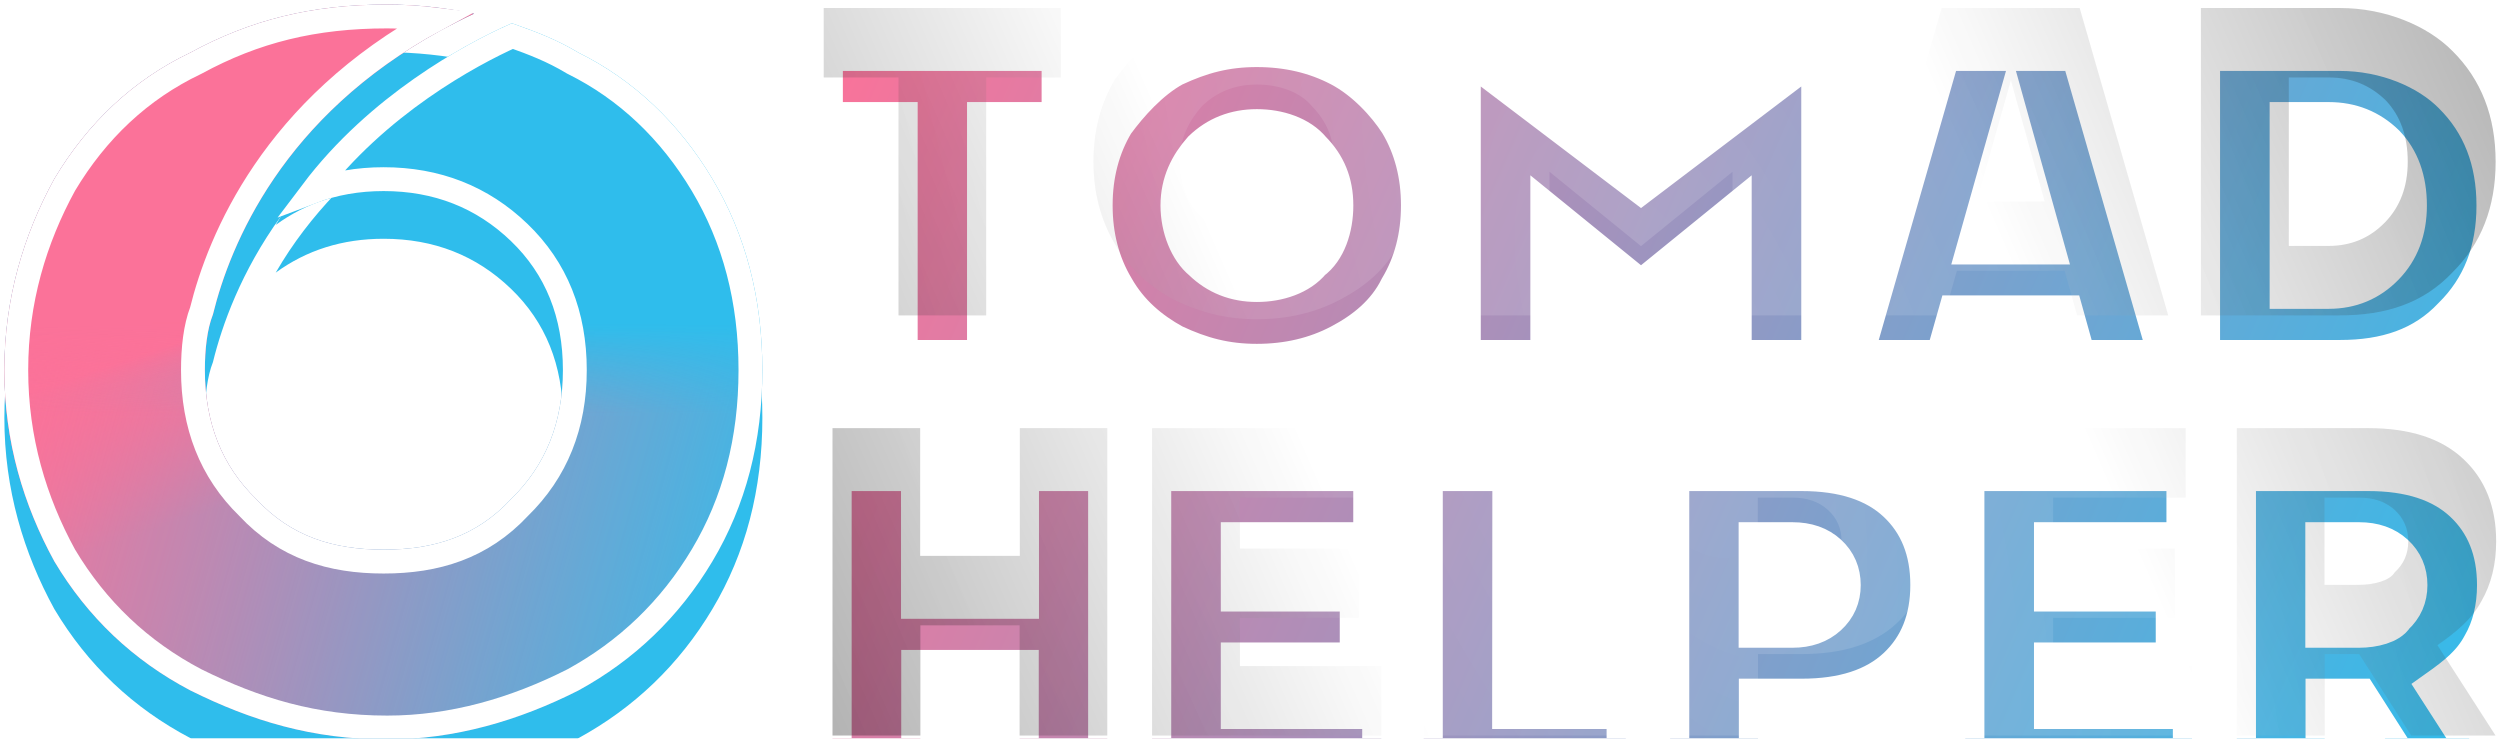 <svg width="457" height="135" viewBox="0 0 457 135" fill="none" xmlns="http://www.w3.org/2000/svg">
	<g>
		<g filter="url(#filter0_d_568_3127)">
			<path fill-rule="evenodd" clip-rule="evenodd" d="M38.924 57.48C37.879 60.127 37.45 63.744 37.45 67.659C37.45 77.237 40.514 85.102 46.849 91.253C53.181 98.073 60.942 100.481 70.125 100.481C79.308 100.481 87.065 98.073 93.401 91.253C99.734 85.102 102.902 77.237 102.902 67.659C102.902 58.022 99.734 50.156 93.401 44.065C87.065 37.973 79.308 34.928 70.125 34.928C62.584 34.928 56.021 37.016 50.401 41.122C62.858 19.502 85.294 7.858 93.574 4.249C97.663 5.694 101.595 7.127 105.746 9.622C115.842 14.622 124.132 22.487 130.223 32.699C136.315 42.914 139.361 54.566 139.361 67.659C139.361 80.752 136.315 92.405 130.223 102.618C124.132 112.833 115.842 120.697 105.746 126.212C94.87 131.729 83.11 135.169 70.786 135.169C57.046 135.169 45.899 131.729 34.802 126.212C24.315 120.697 16.027 112.833 9.934 102.618C4.335 92.405 0.797 80.752 0.797 67.659C0.797 54.566 4.335 42.914 9.934 32.699C16.027 22.487 24.315 14.622 34.802 9.622C45.899 3.591 57.046 0.832 70.786 0.832C75.865 0.832 81.384 1.407 86.669 2.495C52.835 18.185 42.227 44.044 38.924 57.48Z" fill="#2FBDEC" />
		</g>
		<g filter="url(#filter1_d_568_3127)">
			<path fill-rule="evenodd" clip-rule="evenodd" d="M38.924 57.48C37.879 60.127 37.45 63.744 37.45 67.659C37.45 77.237 40.514 85.102 46.849 91.253C53.181 98.073 60.942 100.481 70.125 100.481C79.308 100.481 87.065 98.073 93.401 91.253C99.734 85.102 102.902 77.237 102.902 67.659C102.902 58.022 99.734 50.156 93.401 44.065C87.065 37.973 79.308 34.928 70.125 34.928C62.584 34.928 56.021 37.016 50.401 41.122C62.858 19.502 85.294 7.858 93.574 4.249C97.663 5.694 101.595 7.127 105.746 9.622C115.842 14.622 124.132 22.487 130.223 32.699C136.315 42.914 139.361 54.566 139.361 67.659C139.361 80.752 136.315 92.405 130.223 102.618C124.132 112.833 115.842 120.697 105.746 126.212C94.87 131.729 83.11 135.169 70.786 135.169C57.046 135.169 45.899 131.729 34.802 126.212C24.315 120.697 16.027 112.833 9.934 102.618C4.335 92.405 0.797 80.752 0.797 67.659C0.797 54.566 4.335 42.914 9.934 32.699C16.027 22.487 24.315 14.622 34.802 9.622C45.899 3.591 57.046 0.832 70.786 0.832C75.865 0.832 81.384 1.407 86.669 2.495C52.835 18.185 42.227 44.044 38.924 57.48Z" fill="#2FBDEC" />
		</g>
		<path d="M37.45 67.659C37.45 63.744 37.879 60.127 38.924 57.48C42.227 44.044 52.835 18.185 86.669 2.495C81.384 1.407 75.865 0.832 70.786 0.832C57.046 0.832 45.899 3.591 34.802 9.622C24.315 14.622 16.027 22.487 9.934 32.699C4.335 42.914 0.797 54.566 0.797 67.659C0.797 80.752 4.335 92.405 9.934 102.618C16.027 112.833 24.315 120.697 34.802 126.212C45.899 131.729 56.384 135.169 70.125 135.169V100.481C60.942 100.481 53.181 98.073 46.849 91.253C40.514 85.102 37.45 77.237 37.45 67.659Z" fill="url(#paint0_linear_568_3127)" />
		<mask id="mask0_568_3127" style="mask-type:alpha" maskUnits="userSpaceOnUse" x="0" y="52" width="140" height="86">
			<rect x="0.256" y="52.744" width="139.487" height="85" fill="url(#paint1_linear_568_3127)" />
		</mask>
		<g mask="url(#mask0_568_3127)">
			<path fill-rule="evenodd" clip-rule="evenodd" d="M38.924 57.48C37.879 60.127 37.45 63.744 37.45 67.659C37.45 77.237 40.514 85.102 46.849 91.253C53.181 98.073 60.942 100.481 70.125 100.481C79.308 100.481 87.065 98.073 93.401 91.253C99.734 85.102 102.902 77.237 102.902 67.659C102.902 58.022 99.734 50.156 93.401 44.065C87.065 37.973 79.308 34.928 70.125 34.928C62.584 34.928 56.021 37.016 50.401 41.122C62.858 19.502 85.294 7.858 93.574 4.249C97.663 5.694 101.595 7.127 105.746 9.622C115.842 14.622 124.132 22.487 130.223 32.699C136.315 42.914 139.361 54.566 139.361 67.659C139.361 80.752 136.315 92.405 130.223 102.618C124.132 112.833 115.842 120.697 105.746 126.212C94.87 131.729 83.11 135.169 70.786 135.169C57.046 135.169 45.899 131.729 34.802 126.212C24.315 120.697 16.027 112.833 9.934 102.618C4.335 92.405 0.797 80.752 0.797 67.659C0.797 54.566 4.335 42.914 9.934 32.699C16.027 22.487 24.315 14.622 34.802 9.622C45.899 3.591 57.046 0.832 70.786 0.832C75.865 0.832 81.384 1.407 86.669 2.495C52.835 18.185 42.227 44.044 38.924 57.48Z" fill="url(#paint2_linear_568_3127)" />
		</g>
		<path d="M94.911 42.494L94.911 42.494C88.15 35.993 79.843 32.748 70.125 32.748C65.43 32.748 61.064 33.517 57.038 35.048C69.03 19.146 86.05 10.017 93.663 6.593C97.435 7.935 100.943 9.278 104.623 11.49L104.699 11.536L104.779 11.575C114.472 16.375 122.458 23.936 128.352 33.816C134.222 43.659 137.181 54.918 137.181 67.659C137.181 80.4 134.222 91.66 128.352 101.501L128.352 101.501C122.468 111.368 114.475 118.954 104.73 124.284C94.099 129.672 82.687 132.99 70.786 132.99C57.466 132.99 46.658 129.669 35.794 124.272C25.686 118.951 17.708 111.384 11.826 101.535C6.393 91.612 2.976 80.328 2.976 67.659C2.976 54.99 6.393 43.707 11.826 33.782C17.715 23.924 25.685 16.383 35.74 11.589L35.792 11.565L35.843 11.537C46.598 5.691 57.383 3.011 70.786 3.011C73.644 3.011 76.653 3.2 79.682 3.565C49.945 19.697 40.078 43.768 36.842 56.822C35.69 59.825 35.271 63.703 35.271 67.659C35.271 77.732 38.51 86.172 45.29 92.777C52.135 100.124 60.53 102.661 70.125 102.661C79.72 102.661 88.112 100.124 94.959 92.777C101.726 86.184 105.081 77.751 105.081 67.659C105.081 57.492 101.716 49.038 94.911 42.494Z" stroke="white" stroke-width="4.359" />
		<g filter="url(#filter2_d_568_3127)">
			<mask id="path-7-outside-1_568_3127" maskUnits="userSpaceOnUse" x="146.575" y="-7.24" width="317" height="146" fill="black">
				<rect fill="white" x="146.575" y="-7.24" width="317" height="146" />
				<path fill-rule="evenodd" clip-rule="evenodd" d="M427.715 57.649H402.326V1.465H427.715C436.151 1.465 443.8 4.77 448.284 9.301C453.56 14.526 456.199 21.284 456.199 29.577C456.199 37.87 453.554 44.622 448.265 49.833C442.975 55.44 436.125 57.649 427.715 57.649ZM436.1 18.332C433.245 15.55 429.804 14.16 425.677 14.16H418.39V44.955H425.677C429.752 44.955 433.18 43.525 435.962 40.665C438.744 37.805 440.135 34.102 440.135 29.557C440.135 24.856 438.757 21.114 436.1 18.332ZM359.248 78.267H399.525V90.961H375.312V100.286H397.57V112.941H375.312V121.757H400.7V134.451H359.248V78.267ZM377.422 49.5H357.715L355.403 57.649H338.791L354.933 1.465H380.165L396.346 57.649H379.695L377.422 49.5ZM367.588 14.669L361.319 36.845H373.779L367.588 14.669ZM316.708 31.399L299.978 44.994L283.248 31.399V57.649H267.185V0.76L299.978 25.639L332.772 0.76V57.649H316.708V31.399ZM276.265 121.757H297.187V134.451H260.24V78.267H276.304L276.265 121.757ZM244.945 54.789C240.426 57.166 235.359 58.355 229.743 58.355C224.127 58.355 219.6 57.166 214.541 54.789C210.22 52.413 206.451 49.24 203.826 44.622C201.201 40.221 199.888 35.199 199.888 29.557C199.888 23.915 201.201 18.894 203.826 14.493C206.451 10.92 210.22 6.703 214.541 4.325C219.6 1.949 224.127 0.76 229.743 0.76C235.359 0.76 240.426 1.949 244.945 4.325C249.464 6.703 253.36 10.92 255.661 14.493C258.286 18.894 259.598 23.915 259.598 29.557C259.598 35.199 258.286 40.221 255.661 44.622C253.36 49.24 249.464 52.413 244.945 54.789ZM239.793 19.39C237.63 16.765 233.72 15.453 229.763 15.453C225.806 15.453 222.462 16.765 219.733 19.39C217.3 22.15 215.638 25.404 215.638 29.557C215.638 33.685 217.3 37.74 219.733 39.725C222.462 42.376 225.806 43.701 229.763 43.701C233.72 43.701 237.63 42.376 239.793 39.725C242.522 37.74 243.887 33.685 243.887 29.557C243.887 25.404 242.522 22.15 239.793 19.39ZM180.274 57.649H164.249V14.16H150.575V1.465H193.908V14.16H180.274V57.649ZM168.206 101.618H186.425V78.267H202.41V134.451H186.386V114.313H168.245V134.451H152.182V78.267H168.206V101.618ZM250.876 90.961H226.663V100.286H248.408V112.941H226.663V121.757H252.51V134.451H210.599V78.267H250.876V90.961ZM346.691 83.889C350.7 87.638 352.705 92.653 352.705 98.934C352.705 105.217 350.7 110.225 346.691 113.96C342.681 117.696 336.902 119.563 329.353 119.563H321.361V134.451H305.297V78.267H329.353C336.902 78.267 342.681 80.142 346.691 83.889ZM321.322 90.961V106.908H327.669C330.333 106.908 332.494 106.15 334.153 104.635C335.811 103.121 336.641 101.226 336.641 98.954C336.641 96.656 335.818 94.749 334.173 93.234C332.527 91.719 330.359 90.961 327.669 90.961H321.322ZM450.283 83.889C454.292 87.638 456.297 92.66 456.297 98.954C456.297 103.133 455.396 106.784 453.593 109.905C451.791 113.26 449.113 115.423 445.561 117.94L456.179 134.451H440.76L431.261 119.563H424.953V134.451H408.889V78.267H432.945C440.494 78.267 446.273 80.142 450.283 83.889ZM424.913 90.961V106.908H431.261C433.925 106.908 436.86 106.15 437.745 104.635C439.403 103.121 440.233 101.226 440.233 98.954C440.233 96.656 439.41 94.749 437.765 93.234C436.119 91.719 433.951 90.961 431.261 90.961H424.913Z" />
			</mask>
			<path fill-rule="evenodd" clip-rule="evenodd" d="M427.715 57.649H402.326V1.465H427.715C436.151 1.465 443.8 4.77 448.284 9.301C453.56 14.526 456.199 21.284 456.199 29.577C456.199 37.87 453.554 44.622 448.265 49.833C442.975 55.44 436.125 57.649 427.715 57.649ZM436.1 18.332C433.245 15.55 429.804 14.16 425.677 14.16H418.39V44.955H425.677C429.752 44.955 433.18 43.525 435.962 40.665C438.744 37.805 440.135 34.102 440.135 29.557C440.135 24.856 438.757 21.114 436.1 18.332ZM359.248 78.267H399.525V90.961H375.312V100.286H397.57V112.941H375.312V121.757H400.7V134.451H359.248V78.267ZM377.422 49.5H357.715L355.403 57.649H338.791L354.933 1.465H380.165L396.346 57.649H379.695L377.422 49.5ZM367.588 14.669L361.319 36.845H373.779L367.588 14.669ZM316.708 31.399L299.978 44.994L283.248 31.399V57.649H267.185V0.76L299.978 25.639L332.772 0.76V57.649H316.708V31.399ZM276.265 121.757H297.187V134.451H260.24V78.267H276.304L276.265 121.757ZM244.945 54.789C240.426 57.166 235.359 58.355 229.743 58.355C224.127 58.355 219.6 57.166 214.541 54.789C210.22 52.413 206.451 49.24 203.826 44.622C201.201 40.221 199.888 35.199 199.888 29.557C199.888 23.915 201.201 18.894 203.826 14.493C206.451 10.92 210.22 6.703 214.541 4.325C219.6 1.949 224.127 0.76 229.743 0.76C235.359 0.76 240.426 1.949 244.945 4.325C249.464 6.703 253.36 10.92 255.661 14.493C258.286 18.894 259.598 23.915 259.598 29.557C259.598 35.199 258.286 40.221 255.661 44.622C253.36 49.24 249.464 52.413 244.945 54.789ZM239.793 19.39C237.63 16.765 233.72 15.453 229.763 15.453C225.806 15.453 222.462 16.765 219.733 19.39C217.3 22.15 215.638 25.404 215.638 29.557C215.638 33.685 217.3 37.74 219.733 39.725C222.462 42.376 225.806 43.701 229.763 43.701C233.72 43.701 237.63 42.376 239.793 39.725C242.522 37.74 243.887 33.685 243.887 29.557C243.887 25.404 242.522 22.15 239.793 19.39ZM180.274 57.649H164.249V14.16H150.575V1.465H193.908V14.16H180.274V57.649ZM168.206 101.618H186.425V78.267H202.41V134.451H186.386V114.313H168.245V134.451H152.182V78.267H168.206V101.618ZM250.876 90.961H226.663V100.286H248.408V112.941H226.663V121.757H252.51V134.451H210.599V78.267H250.876V90.961ZM346.691 83.889C350.7 87.638 352.705 92.653 352.705 98.934C352.705 105.217 350.7 110.225 346.691 113.96C342.681 117.696 336.902 119.563 329.353 119.563H321.361V134.451H305.297V78.267H329.353C336.902 78.267 342.681 80.142 346.691 83.889ZM321.322 90.961V106.908H327.669C330.333 106.908 332.494 106.15 334.153 104.635C335.811 103.121 336.641 101.226 336.641 98.954C336.641 96.656 335.818 94.749 334.173 93.234C332.527 91.719 330.359 90.961 327.669 90.961H321.322ZM450.283 83.889C454.292 87.638 456.297 92.66 456.297 98.954C456.297 103.133 455.396 106.784 453.593 109.905C451.791 113.26 449.113 115.423 445.561 117.94L456.179 134.451H440.76L431.261 119.563H424.953V134.451H408.889V78.267H432.945C440.494 78.267 446.273 80.142 450.283 83.889ZM424.913 90.961V106.908H431.261C433.925 106.908 436.86 106.15 437.745 104.635C439.403 103.121 440.233 101.226 440.233 98.954C440.233 96.656 439.41 94.749 437.765 93.234C436.119 91.719 433.951 90.961 431.261 90.961H424.913Z" fill="url(#paint3_linear_568_3127)" />
			<path fill-rule="evenodd" clip-rule="evenodd" d="M427.715 57.649H402.326V1.465H427.715C436.151 1.465 443.8 4.77 448.284 9.301C453.56 14.526 456.199 21.284 456.199 29.577C456.199 37.87 453.554 44.622 448.265 49.833C442.975 55.44 436.125 57.649 427.715 57.649ZM436.1 18.332C433.245 15.55 429.804 14.16 425.677 14.16H418.39V44.955H425.677C429.752 44.955 433.18 43.525 435.962 40.665C438.744 37.805 440.135 34.102 440.135 29.557C440.135 24.856 438.757 21.114 436.1 18.332ZM359.248 78.267H399.525V90.961H375.312V100.286H397.57V112.941H375.312V121.757H400.7V134.451H359.248V78.267ZM377.422 49.5H357.715L355.403 57.649H338.791L354.933 1.465H380.165L396.346 57.649H379.695L377.422 49.5ZM367.588 14.669L361.319 36.845H373.779L367.588 14.669ZM316.708 31.399L299.978 44.994L283.248 31.399V57.649H267.185V0.76L299.978 25.639L332.772 0.76V57.649H316.708V31.399ZM276.265 121.757H297.187V134.451H260.24V78.267H276.304L276.265 121.757ZM244.945 54.789C240.426 57.166 235.359 58.355 229.743 58.355C224.127 58.355 219.6 57.166 214.541 54.789C210.22 52.413 206.451 49.24 203.826 44.622C201.201 40.221 199.888 35.199 199.888 29.557C199.888 23.915 201.201 18.894 203.826 14.493C206.451 10.92 210.22 6.703 214.541 4.325C219.6 1.949 224.127 0.76 229.743 0.76C235.359 0.76 240.426 1.949 244.945 4.325C249.464 6.703 253.36 10.92 255.661 14.493C258.286 18.894 259.598 23.915 259.598 29.557C259.598 35.199 258.286 40.221 255.661 44.622C253.36 49.24 249.464 52.413 244.945 54.789ZM239.793 19.39C237.63 16.765 233.72 15.453 229.763 15.453C225.806 15.453 222.462 16.765 219.733 19.39C217.3 22.15 215.638 25.404 215.638 29.557C215.638 33.685 217.3 37.74 219.733 39.725C222.462 42.376 225.806 43.701 229.763 43.701C233.72 43.701 237.63 42.376 239.793 39.725C242.522 37.74 243.887 33.685 243.887 29.557C243.887 25.404 242.522 22.15 239.793 19.39ZM180.274 57.649H164.249V14.16H150.575V1.465H193.908V14.16H180.274V57.649ZM168.206 101.618H186.425V78.267H202.41V134.451H186.386V114.313H168.245V134.451H152.182V78.267H168.206V101.618ZM250.876 90.961H226.663V100.286H248.408V112.941H226.663V121.757H252.51V134.451H210.599V78.267H250.876V90.961ZM346.691 83.889C350.7 87.638 352.705 92.653 352.705 98.934C352.705 105.217 350.7 110.225 346.691 113.96C342.681 117.696 336.902 119.563 329.353 119.563H321.361V134.451H305.297V78.267H329.353C336.902 78.267 342.681 80.142 346.691 83.889ZM321.322 90.961V106.908H327.669C330.333 106.908 332.494 106.15 334.153 104.635C335.811 103.121 336.641 101.226 336.641 98.954C336.641 96.656 335.818 94.749 334.173 93.234C332.527 91.719 330.359 90.961 327.669 90.961H321.322ZM450.283 83.889C454.292 87.638 456.297 92.66 456.297 98.954C456.297 103.133 455.396 106.784 453.593 109.905C451.791 113.26 449.113 115.423 445.561 117.94L456.179 134.451H440.76L431.261 119.563H424.953V134.451H408.889V78.267H432.945C440.494 78.267 446.273 80.142 450.283 83.889ZM424.913 90.961V106.908H431.261C433.925 106.908 436.86 106.15 437.745 104.635C439.403 103.121 440.233 101.226 440.233 98.954C440.233 96.656 439.41 94.749 437.765 93.234C436.119 91.719 433.951 90.961 431.261 90.961H424.913Z" stroke="white" stroke-width="7" mask="url(#path-7-outside-1_568_3127)" />
		</g>
		<path fill-rule="evenodd" clip-rule="evenodd" d="M427.715 57.649H402.326V1.465H427.715C436.151 1.465 443.8 4.77 448.284 9.301C453.56 14.526 456.199 21.284 456.199 29.577C456.199 37.87 453.554 44.622 448.265 49.833C442.975 55.44 436.125 57.649 427.715 57.649ZM436.1 18.332C433.245 15.55 429.804 14.16 425.677 14.16H418.39V44.955H425.677C429.752 44.955 433.18 43.525 435.962 40.665C438.744 37.805 440.135 34.102 440.135 29.557C440.135 24.856 438.757 21.114 436.1 18.332ZM359.248 78.267H399.525V90.961H375.312V100.286H397.57V112.941H375.312V121.757H400.7V134.451H359.248V78.267ZM377.422 49.5H357.715L355.403 57.649H338.791L354.933 1.465H380.165L396.346 57.649H379.695L377.422 49.5ZM367.588 14.669L361.319 36.845H373.779L367.588 14.669ZM316.708 31.399L299.978 44.994L283.248 31.399V57.649H267.185V0.76L299.978 25.639L332.772 0.76V57.649H316.708V31.399ZM276.265 121.757H297.187V134.451H260.24V78.267H276.304L276.265 121.757ZM244.945 54.789C240.426 57.166 235.359 58.355 229.743 58.355C224.127 58.355 219.6 57.166 214.541 54.789C210.22 52.413 206.451 49.24 203.826 44.622C201.201 40.221 199.888 35.199 199.888 29.557C199.888 23.915 201.201 18.894 203.826 14.493C206.451 10.92 210.22 6.703 214.541 4.325C219.6 1.949 224.127 0.76 229.743 0.76C235.359 0.76 240.426 1.949 244.945 4.325C249.464 6.703 253.36 10.92 255.661 14.493C258.286 18.894 259.598 23.915 259.598 29.557C259.598 35.199 258.286 40.221 255.661 44.622C253.36 49.24 249.464 52.413 244.945 54.789ZM239.793 19.39C237.63 16.765 233.72 15.453 229.763 15.453C225.806 15.453 222.462 16.765 219.733 19.39C217.3 22.15 215.638 25.404 215.638 29.557C215.638 33.685 217.3 37.74 219.733 39.725C222.462 42.376 225.806 43.701 229.763 43.701C233.72 43.701 237.63 42.376 239.793 39.725C242.522 37.74 243.887 33.685 243.887 29.557C243.887 25.404 242.522 22.15 239.793 19.39ZM180.274 57.649H164.249V14.16H150.575V1.465H193.908V14.16H180.274V57.649ZM168.206 101.618H186.425V78.267H202.41V134.451H186.386V114.313H168.245V134.451H152.182V78.267H168.206V101.618ZM250.876 90.961H226.663V100.286H248.408V112.941H226.663V121.757H252.51V134.451H210.599V78.267H250.876V90.961ZM346.691 83.889C350.7 87.638 352.705 92.653 352.705 98.934C352.705 105.217 350.7 110.225 346.691 113.96C342.681 117.696 336.902 119.563 329.353 119.563H321.361V134.451H305.297V78.267H329.353C336.902 78.267 342.681 80.142 346.691 83.889ZM321.322 90.961V106.908H327.669C330.333 106.908 332.494 106.15 334.153 104.635C335.811 103.121 336.641 101.226 336.641 98.954C336.641 96.656 335.818 94.749 334.173 93.234C332.527 91.719 330.359 90.961 327.669 90.961H321.322ZM450.283 83.889C454.292 87.638 456.297 92.66 456.297 98.954C456.297 103.133 455.396 106.784 453.593 109.905C451.791 113.26 449.113 115.423 445.561 117.94L456.179 134.451H440.76L431.261 119.563H424.953V134.451H408.889V78.267H432.945C440.494 78.267 446.273 80.142 450.283 83.889ZM424.913 90.961V106.908H431.261C433.925 106.908 436.86 106.15 437.745 104.635C439.403 103.121 440.233 101.226 440.233 98.954C440.233 96.656 439.41 94.749 437.765 93.234C436.119 91.719 433.951 90.961 431.261 90.961H424.913Z" fill="url(#paint4_linear_568_3127)" />
		<path fill-rule="evenodd" clip-rule="evenodd" d="M427.715 57.649H402.326V1.465H427.715C436.151 1.465 443.8 4.77 448.284 9.301C453.56 14.526 456.199 21.284 456.199 29.577C456.199 37.87 453.554 44.622 448.265 49.833C442.975 55.44 436.125 57.649 427.715 57.649ZM436.1 18.332C433.245 15.55 429.804 14.16 425.677 14.16H418.39V44.955H425.677C429.752 44.955 433.18 43.525 435.962 40.665C438.744 37.805 440.135 34.102 440.135 29.557C440.135 24.856 438.757 21.114 436.1 18.332ZM359.248 78.267H399.525V90.961H375.312V100.286H397.57V112.941H375.312V121.757H400.7V134.451H359.248V78.267ZM377.422 49.5H357.715L355.403 57.649H338.791L354.933 1.465H380.165L396.346 57.649H379.695L377.422 49.5ZM367.588 14.669L361.319 36.845H373.779L367.588 14.669ZM316.708 31.399L299.978 44.994L283.248 31.399V57.649H267.185V0.76L299.978 25.639L332.772 0.76V57.649H316.708V31.399ZM276.265 121.757H297.187V134.451H260.24V78.267H276.304L276.265 121.757ZM244.945 54.789C240.426 57.166 235.359 58.355 229.743 58.355C224.127 58.355 219.6 57.166 214.541 54.789C210.22 52.413 206.451 49.24 203.826 44.622C201.201 40.221 199.888 35.199 199.888 29.557C199.888 23.915 201.201 18.894 203.826 14.493C206.451 10.92 210.22 6.703 214.541 4.325C219.6 1.949 224.127 0.76 229.743 0.76C235.359 0.76 240.426 1.949 244.945 4.325C249.464 6.703 253.36 10.92 255.661 14.493C258.286 18.894 259.598 23.915 259.598 29.557C259.598 35.199 258.286 40.221 255.661 44.622C253.36 49.24 249.464 52.413 244.945 54.789ZM239.793 19.39C237.63 16.765 233.72 15.453 229.763 15.453C225.806 15.453 222.462 16.765 219.733 19.39C217.3 22.15 215.638 25.404 215.638 29.557C215.638 33.685 217.3 37.74 219.733 39.725C222.462 42.376 225.806 43.701 229.763 43.701C233.72 43.701 237.63 42.376 239.793 39.725C242.522 37.74 243.887 33.685 243.887 29.557C243.887 25.404 242.522 22.15 239.793 19.39ZM180.274 57.649H164.249V14.16H150.575V1.465H193.908V14.16H180.274V57.649ZM168.206 101.618H186.425V78.267H202.41V134.451H186.386V114.313H168.245V134.451H152.182V78.267H168.206V101.618ZM250.876 90.961H226.663V100.286H248.408V112.941H226.663V121.757H252.51V134.451H210.599V78.267H250.876V90.961ZM346.691 83.889C350.7 87.638 352.705 92.653 352.705 98.934C352.705 105.217 350.7 110.225 346.691 113.96C342.681 117.696 336.902 119.563 329.353 119.563H321.361V134.451H305.297V78.267H329.353C336.902 78.267 342.681 80.142 346.691 83.889ZM321.322 90.961V106.908H327.669C330.333 106.908 332.494 106.15 334.153 104.635C335.811 103.121 336.641 101.226 336.641 98.954C336.641 96.656 335.818 94.749 334.173 93.234C332.527 91.719 330.359 90.961 327.669 90.961H321.322ZM450.283 83.889C454.292 87.638 456.297 92.66 456.297 98.954C456.297 103.133 455.396 106.784 453.593 109.905C451.791 113.26 449.113 115.423 445.561 117.94L456.179 134.451H440.76L431.261 119.563H424.953V134.451H408.889V78.267H432.945C440.494 78.267 446.273 80.142 450.283 83.889ZM424.913 90.961V106.908H431.261C433.925 106.908 436.86 106.15 437.745 104.635C439.403 103.121 440.233 101.226 440.233 98.954C440.233 96.656 439.41 94.749 437.765 93.234C436.119 91.719 433.951 90.961 431.261 90.961H424.913Z" fill="url(#paint5_radial_568_3127)" />
	</g>
	<defs>
		<filter id="filter0_d_568_3127" x="-7.921" y="0.832" width="156" height="151.774" filterUnits="userSpaceOnUse" color-interpolation-filters="sRGB">
			<feFlood flood-opacity="0" result="BackgroundImageFix" />
			<feColorMatrix in="SourceAlpha" type="matrix" values="0 0 0 0 0 0 0 0 0 0 0 0 0 0 0 0 0 0 127 0" result="hardAlpha" />
			<feOffset dy="8.718" />
			<feGaussianBlur stdDeviation="4.359" />
			<feComposite in2="hardAlpha" operator="out" />
			<feColorMatrix type="matrix" values="0 0 0 0 0 0 0 0 0 0 0 0 0 0 0 0 0 0 0.3 0" />
			<feBlend mode="normal" in2="BackgroundImageFix" result="effect1_dropShadow_568_3127" />
			<feBlend mode="normal" in="SourceGraphic" in2="effect1_dropShadow_568_3127" result="shape" />
		</filter>
		<filter id="filter1_d_568_3127" x="-7.921" y="-7.886" width="156" height="151.774" filterUnits="userSpaceOnUse" color-interpolation-filters="sRGB">
			<feFlood flood-opacity="0" result="BackgroundImageFix" />
			<feColorMatrix in="SourceAlpha" type="matrix" values="0 0 0 0 0 0 0 0 0 0 0 0 0 0 0 0 0 0 127 0" result="hardAlpha" />
			<feOffset />
			<feGaussianBlur stdDeviation="4.359" />
			<feComposite in2="hardAlpha" operator="out" />
			<feColorMatrix type="matrix" values="0 0 0 0 0 0 0 0 0 0 0 0 0 0 0 0 0 0 0.25 0" />
			<feBlend mode="normal" in2="BackgroundImageFix" result="effect1_dropShadow_568_3127" />
			<feBlend mode="normal" in="SourceGraphic" in2="effect1_dropShadow_568_3127" result="shape" />
		</filter>
		<filter id="filter2_d_568_3127" x="131.075" y="-14.289" width="347.516" height="176.24" filterUnits="userSpaceOnUse" color-interpolation-filters="sRGB">
			<feFlood flood-opacity="0" result="BackgroundImageFix" />
			<feColorMatrix in="SourceAlpha" type="matrix" values="0 0 0 0 0 0 0 0 0 0 0 0 0 0 0 0 0 0 127 0" result="hardAlpha" />
			<feOffset dy="8" />
			<feGaussianBlur stdDeviation="8" />
			<feComposite in2="hardAlpha" operator="out" />
			<feColorMatrix type="matrix" values="0 0 0 0 0 0 0 0 0 0 0 0 0 0 0 0 0 0 0.2 0" />
			<feBlend mode="normal" in2="BackgroundImageFix" result="effect1_dropShadow_568_3127" />
			<feBlend mode="normal" in="SourceGraphic" in2="effect1_dropShadow_568_3127" result="shape" />
		</filter>
		<linearGradient id="paint0_linear_568_3127" x1="39.487" y1="60.372" x2="49.295" y2="89.795" gradientUnits="userSpaceOnUse">
			<stop stop-color="#FB7299" />
			<stop offset="1" stop-color="#FB7299" stop-opacity="0" />
		</linearGradient>
		<linearGradient id="paint1_linear_568_3127" x1="70" y1="59.282" x2="70" y2="75.628" gradientUnits="userSpaceOnUse">
			<stop stop-opacity="0" />
			<stop offset="1" />
		</linearGradient>
		<linearGradient id="paint2_linear_568_3127" x1="-4.103" y1="77.808" x2="145.192" y2="119.218" gradientUnits="userSpaceOnUse">
			<stop stop-color="#FB7299" />
			<stop offset="1" stop-color="#FB7299" stop-opacity="0" />
		</linearGradient>
		<linearGradient id="paint3_linear_568_3127" x1="151" y1="1" x2="456" y2="134" gradientUnits="userSpaceOnUse">
			<stop stop-color="#FB7299" />
			<stop offset="1" stop-color="#2FBDEC" />
		</linearGradient>
		<linearGradient id="paint4_linear_568_3127" x1="456" y1="1" x2="151" y2="134" gradientUnits="userSpaceOnUse">
			<stop stop-opacity="0.3" />
			<stop offset="0.301" stop-opacity="0" />
			<stop offset="0.695" stop-opacity="0" />
			<stop offset="1" stop-opacity="0.3" />
		</linearGradient>
		<radialGradient id="paint5_radial_568_3127" cx="0" cy="0" r="1" gradientUnits="userSpaceOnUse" gradientTransform="translate(303.5 67.5) rotate(156.44) scale(166.369 380.448)">
			<stop stop-color="white" stop-opacity="0.15" />
			<stop offset="1" stop-color="white" stop-opacity="0" />
		</radialGradient>
	</defs>
</svg>
